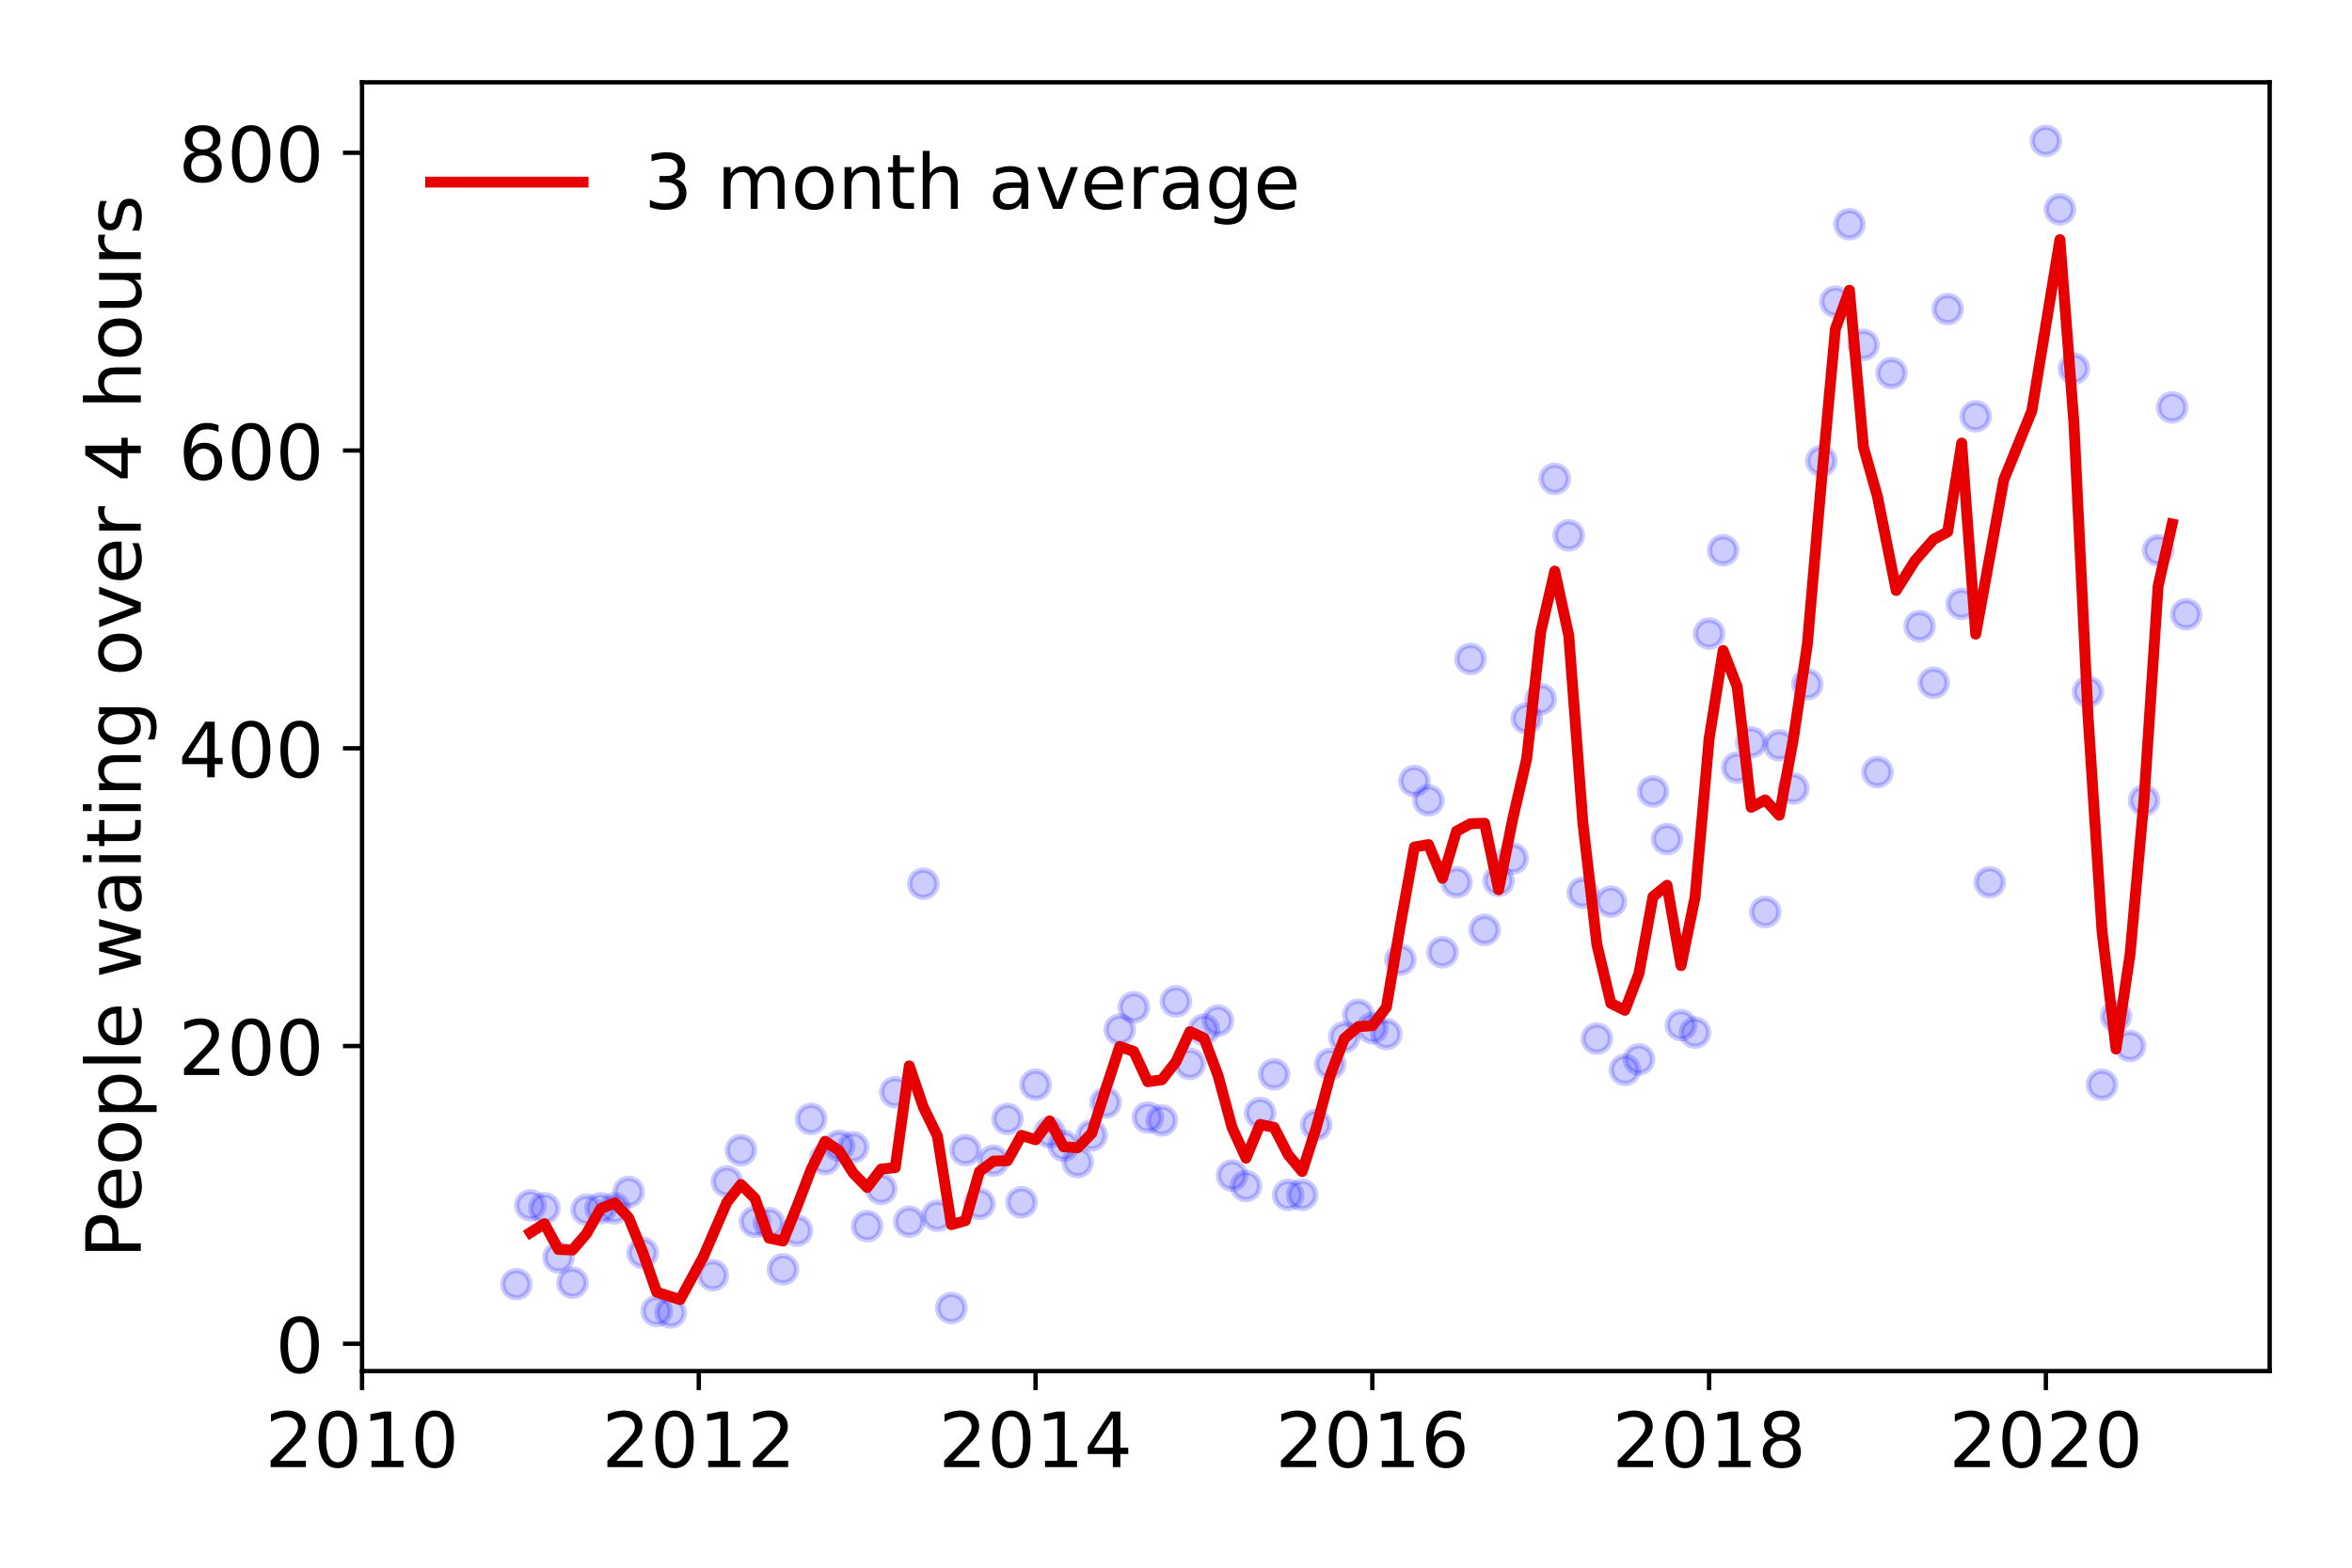 <?xml version="1.0" encoding="utf-8" standalone="no"?>
<!DOCTYPE svg PUBLIC "-//W3C//DTD SVG 1.1//EN"
  "http://www.w3.org/Graphics/SVG/1.1/DTD/svg11.dtd">
<!-- Created with matplotlib (https://matplotlib.org/) -->
<svg height="288pt" version="1.1" viewBox="0 0 432 288" width="432pt" xmlns="http://www.w3.org/2000/svg" xmlns:xlink="http://www.w3.org/1999/xlink">
 <defs>
  <style type="text/css">
*{stroke-linecap:butt;stroke-linejoin:round;}
  </style>
 </defs>
 <g id="figure_1">
  <g id="patch_1">
   <path d="M 0 288 
L 432 288 
L 432 0 
L 0 0 
z
" style="fill:#ffffff;"/>
  </g>
  <g id="axes_1">
   <g id="patch_2">
    <path d="M 66.495 251.88 
L 416.88 251.88 
L 416.88 15.12 
L 66.495 15.12 
z
" style="fill:#ffffff;"/>
   </g>
   <g id="matplotlib.axis_1">
    <g id="xtick_1">
     <g id="line2d_1">
      <defs>
       <path d="M 0 0 
L 0 3.5 
" id="m49abc3f363" style="stroke:#000000;stroke-width:0.8;"/>
      </defs>
      <g>
       <use style="stroke:#000000;stroke-width:0.8;" x="66.495" xlink:href="#m49abc3f363" y="251.88"/>
      </g>
     </g>
     <g id="text_1">
      <!-- 2010 -->
      <defs>
       <path d="M 19.188 8.297 
L 53.609 8.297 
L 53.609 0 
L 7.328 0 
L 7.328 8.297 
Q 12.938 14.109 22.625 23.891 
Q 32.328 33.688 34.812 36.531 
Q 39.547 41.844 41.422 45.531 
Q 43.312 49.219 43.312 52.781 
Q 43.312 58.594 39.234 62.25 
Q 35.156 65.922 28.609 65.922 
Q 23.969 65.922 18.812 64.312 
Q 13.672 62.703 7.812 59.422 
L 7.812 69.391 
Q 13.766 71.781 18.938 73 
Q 24.125 74.219 28.422 74.219 
Q 39.75 74.219 46.484 68.547 
Q 53.219 62.891 53.219 53.422 
Q 53.219 48.922 51.531 44.891 
Q 49.859 40.875 45.406 35.406 
Q 44.188 33.984 37.641 27.219 
Q 31.109 20.453 19.188 8.297 
z
" id="DejaVuSans-50"/>
       <path d="M 31.781 66.406 
Q 24.172 66.406 20.328 58.906 
Q 16.5 51.422 16.5 36.375 
Q 16.5 21.391 20.328 13.891 
Q 24.172 6.391 31.781 6.391 
Q 39.453 6.391 43.281 13.891 
Q 47.125 21.391 47.125 36.375 
Q 47.125 51.422 43.281 58.906 
Q 39.453 66.406 31.781 66.406 
z
M 31.781 74.219 
Q 44.047 74.219 50.516 64.516 
Q 56.984 54.828 56.984 36.375 
Q 56.984 17.969 50.516 8.266 
Q 44.047 -1.422 31.781 -1.422 
Q 19.531 -1.422 13.062 8.266 
Q 6.594 17.969 6.594 36.375 
Q 6.594 54.828 13.062 64.516 
Q 19.531 74.219 31.781 74.219 
z
" id="DejaVuSans-48"/>
       <path d="M 12.406 8.297 
L 28.516 8.297 
L 28.516 63.922 
L 10.984 60.406 
L 10.984 69.391 
L 28.422 72.906 
L 38.281 72.906 
L 38.281 8.297 
L 54.391 8.297 
L 54.391 0 
L 12.406 0 
z
" id="DejaVuSans-49"/>
      </defs>
      <g transform="translate(48.68 269.518)scale(0.14 -0.14)">
       <use xlink:href="#DejaVuSans-50"/>
       <use x="63.623" xlink:href="#DejaVuSans-48"/>
       <use x="127.246" xlink:href="#DejaVuSans-49"/>
       <use x="190.869" xlink:href="#DejaVuSans-48"/>
      </g>
     </g>
    </g>
    <g id="xtick_2">
     <g id="line2d_2">
      <g>
       <use style="stroke:#000000;stroke-width:0.8;" x="128.35" xlink:href="#m49abc3f363" y="251.88"/>
      </g>
     </g>
     <g id="text_2">
      <!-- 2012 -->
      <g transform="translate(110.535 269.518)scale(0.14 -0.14)">
       <use xlink:href="#DejaVuSans-50"/>
       <use x="63.623" xlink:href="#DejaVuSans-48"/>
       <use x="127.246" xlink:href="#DejaVuSans-49"/>
       <use x="190.869" xlink:href="#DejaVuSans-50"/>
      </g>
     </g>
    </g>
    <g id="xtick_3">
     <g id="line2d_3">
      <g>
       <use style="stroke:#000000;stroke-width:0.8;" x="190.206" xlink:href="#m49abc3f363" y="251.88"/>
      </g>
     </g>
     <g id="text_3">
      <!-- 2014 -->
      <defs>
       <path d="M 37.797 64.312 
L 12.891 25.391 
L 37.797 25.391 
z
M 35.203 72.906 
L 47.609 72.906 
L 47.609 25.391 
L 58.016 25.391 
L 58.016 17.188 
L 47.609 17.188 
L 47.609 0 
L 37.797 0 
L 37.797 17.188 
L 4.891 17.188 
L 4.891 26.703 
z
" id="DejaVuSans-52"/>
      </defs>
      <g transform="translate(172.391 269.518)scale(0.14 -0.14)">
       <use xlink:href="#DejaVuSans-50"/>
       <use x="63.623" xlink:href="#DejaVuSans-48"/>
       <use x="127.246" xlink:href="#DejaVuSans-49"/>
       <use x="190.869" xlink:href="#DejaVuSans-52"/>
      </g>
     </g>
    </g>
    <g id="xtick_4">
     <g id="line2d_4">
      <g>
       <use style="stroke:#000000;stroke-width:0.8;" x="252.061" xlink:href="#m49abc3f363" y="251.88"/>
      </g>
     </g>
     <g id="text_4">
      <!-- 2016 -->
      <defs>
       <path d="M 33.016 40.375 
Q 26.375 40.375 22.484 35.828 
Q 18.609 31.297 18.609 23.391 
Q 18.609 15.531 22.484 10.953 
Q 26.375 6.391 33.016 6.391 
Q 39.656 6.391 43.531 10.953 
Q 47.406 15.531 47.406 23.391 
Q 47.406 31.297 43.531 35.828 
Q 39.656 40.375 33.016 40.375 
z
M 52.594 71.297 
L 52.594 62.312 
Q 48.875 64.062 45.094 64.984 
Q 41.312 65.922 37.594 65.922 
Q 27.828 65.922 22.672 59.328 
Q 17.531 52.734 16.797 39.406 
Q 19.672 43.656 24.016 45.922 
Q 28.375 48.188 33.594 48.188 
Q 44.578 48.188 50.953 41.516 
Q 57.328 34.859 57.328 23.391 
Q 57.328 12.156 50.688 5.359 
Q 44.047 -1.422 33.016 -1.422 
Q 20.359 -1.422 13.672 8.266 
Q 6.984 17.969 6.984 36.375 
Q 6.984 53.656 15.188 63.938 
Q 23.391 74.219 37.203 74.219 
Q 40.922 74.219 44.703 73.484 
Q 48.484 72.75 52.594 71.297 
z
" id="DejaVuSans-54"/>
      </defs>
      <g transform="translate(234.246 269.518)scale(0.14 -0.14)">
       <use xlink:href="#DejaVuSans-50"/>
       <use x="63.623" xlink:href="#DejaVuSans-48"/>
       <use x="127.246" xlink:href="#DejaVuSans-49"/>
       <use x="190.869" xlink:href="#DejaVuSans-54"/>
      </g>
     </g>
    </g>
    <g id="xtick_5">
     <g id="line2d_5">
      <g>
       <use style="stroke:#000000;stroke-width:0.8;" x="313.917" xlink:href="#m49abc3f363" y="251.88"/>
      </g>
     </g>
     <g id="text_5">
      <!-- 2018 -->
      <defs>
       <path d="M 31.781 34.625 
Q 24.75 34.625 20.719 30.859 
Q 16.703 27.094 16.703 20.516 
Q 16.703 13.922 20.719 10.156 
Q 24.75 6.391 31.781 6.391 
Q 38.812 6.391 42.859 10.172 
Q 46.922 13.969 46.922 20.516 
Q 46.922 27.094 42.891 30.859 
Q 38.875 34.625 31.781 34.625 
z
M 21.922 38.812 
Q 15.578 40.375 12.031 44.719 
Q 8.5 49.078 8.5 55.328 
Q 8.5 64.062 14.719 69.141 
Q 20.953 74.219 31.781 74.219 
Q 42.672 74.219 48.875 69.141 
Q 55.078 64.062 55.078 55.328 
Q 55.078 49.078 51.531 44.719 
Q 48 40.375 41.703 38.812 
Q 48.828 37.156 52.797 32.312 
Q 56.781 27.484 56.781 20.516 
Q 56.781 9.906 50.312 4.234 
Q 43.844 -1.422 31.781 -1.422 
Q 19.734 -1.422 13.25 4.234 
Q 6.781 9.906 6.781 20.516 
Q 6.781 27.484 10.781 32.312 
Q 14.797 37.156 21.922 38.812 
z
M 18.312 54.391 
Q 18.312 48.734 21.844 45.562 
Q 25.391 42.391 31.781 42.391 
Q 38.141 42.391 41.719 45.562 
Q 45.312 48.734 45.312 54.391 
Q 45.312 60.062 41.719 63.234 
Q 38.141 66.406 31.781 66.406 
Q 25.391 66.406 21.844 63.234 
Q 18.312 60.062 18.312 54.391 
z
" id="DejaVuSans-56"/>
      </defs>
      <g transform="translate(296.102 269.518)scale(0.14 -0.14)">
       <use xlink:href="#DejaVuSans-50"/>
       <use x="63.623" xlink:href="#DejaVuSans-48"/>
       <use x="127.246" xlink:href="#DejaVuSans-49"/>
       <use x="190.869" xlink:href="#DejaVuSans-56"/>
      </g>
     </g>
    </g>
    <g id="xtick_6">
     <g id="line2d_6">
      <g>
       <use style="stroke:#000000;stroke-width:0.8;" x="375.772" xlink:href="#m49abc3f363" y="251.88"/>
      </g>
     </g>
     <g id="text_6">
      <!-- 2020 -->
      <g transform="translate(357.957 269.518)scale(0.14 -0.14)">
       <use xlink:href="#DejaVuSans-50"/>
       <use x="63.623" xlink:href="#DejaVuSans-48"/>
       <use x="127.246" xlink:href="#DejaVuSans-50"/>
       <use x="190.869" xlink:href="#DejaVuSans-48"/>
      </g>
     </g>
    </g>
   </g>
   <g id="matplotlib.axis_2">
    <g id="ytick_1">
     <g id="line2d_7">
      <defs>
       <path d="M 0 0 
L -3.5 0 
" id="m09306bdee6" style="stroke:#000000;stroke-width:0.8;"/>
      </defs>
      <g>
       <use style="stroke:#000000;stroke-width:0.8;" x="66.495" xlink:href="#m09306bdee6" y="246.861"/>
      </g>
     </g>
     <g id="text_7">
      <!-- 0 -->
      <g transform="translate(50.587 252.18)scale(0.14 -0.14)">
       <use xlink:href="#DejaVuSans-48"/>
      </g>
     </g>
    </g>
    <g id="ytick_2">
     <g id="line2d_8">
      <g>
       <use style="stroke:#000000;stroke-width:0.8;" x="66.495" xlink:href="#m09306bdee6" y="192.164"/>
      </g>
     </g>
     <g id="text_8">
      <!-- 200 -->
      <g transform="translate(32.773 197.482)scale(0.14 -0.14)">
       <use xlink:href="#DejaVuSans-50"/>
       <use x="63.623" xlink:href="#DejaVuSans-48"/>
       <use x="127.246" xlink:href="#DejaVuSans-48"/>
      </g>
     </g>
    </g>
    <g id="ytick_3">
     <g id="line2d_9">
      <g>
       <use style="stroke:#000000;stroke-width:0.8;" x="66.495" xlink:href="#m09306bdee6" y="137.466"/>
      </g>
     </g>
     <g id="text_9">
      <!-- 400 -->
      <g transform="translate(32.773 142.785)scale(0.14 -0.14)">
       <use xlink:href="#DejaVuSans-52"/>
       <use x="63.623" xlink:href="#DejaVuSans-48"/>
       <use x="127.246" xlink:href="#DejaVuSans-48"/>
      </g>
     </g>
    </g>
    <g id="ytick_4">
     <g id="line2d_10">
      <g>
       <use style="stroke:#000000;stroke-width:0.8;" x="66.495" xlink:href="#m09306bdee6" y="82.768"/>
      </g>
     </g>
     <g id="text_10">
      <!-- 600 -->
      <g transform="translate(32.773 88.087)scale(0.14 -0.14)">
       <use xlink:href="#DejaVuSans-54"/>
       <use x="63.623" xlink:href="#DejaVuSans-48"/>
       <use x="127.246" xlink:href="#DejaVuSans-48"/>
      </g>
     </g>
    </g>
    <g id="ytick_5">
     <g id="line2d_11">
      <g>
       <use style="stroke:#000000;stroke-width:0.8;" x="66.495" xlink:href="#m09306bdee6" y="28.07"/>
      </g>
     </g>
     <g id="text_11">
      <!-- 800 -->
      <g transform="translate(32.773 33.389)scale(0.14 -0.14)">
       <use xlink:href="#DejaVuSans-56"/>
       <use x="63.623" xlink:href="#DejaVuSans-48"/>
       <use x="127.246" xlink:href="#DejaVuSans-48"/>
      </g>
     </g>
    </g>
    <g id="text_12">
     <!-- People waiting over 4 hours -->
     <defs>
      <path d="M 19.672 64.797 
L 19.672 37.406 
L 32.078 37.406 
Q 38.969 37.406 42.719 40.969 
Q 46.484 44.531 46.484 51.125 
Q 46.484 57.672 42.719 61.234 
Q 38.969 64.797 32.078 64.797 
z
M 9.812 72.906 
L 32.078 72.906 
Q 44.344 72.906 50.609 67.359 
Q 56.891 61.812 56.891 51.125 
Q 56.891 40.328 50.609 34.812 
Q 44.344 29.297 32.078 29.297 
L 19.672 29.297 
L 19.672 0 
L 9.812 0 
z
" id="DejaVuSans-80"/>
      <path d="M 56.203 29.594 
L 56.203 25.203 
L 14.891 25.203 
Q 15.484 15.922 20.484 11.062 
Q 25.484 6.203 34.422 6.203 
Q 39.594 6.203 44.453 7.469 
Q 49.312 8.734 54.109 11.281 
L 54.109 2.781 
Q 49.266 0.734 44.188 -0.344 
Q 39.109 -1.422 33.891 -1.422 
Q 20.797 -1.422 13.156 6.188 
Q 5.516 13.812 5.516 26.812 
Q 5.516 40.234 12.766 48.109 
Q 20.016 56 32.328 56 
Q 43.359 56 49.781 48.891 
Q 56.203 41.797 56.203 29.594 
z
M 47.219 32.234 
Q 47.125 39.594 43.094 43.984 
Q 39.062 48.391 32.422 48.391 
Q 24.906 48.391 20.391 44.141 
Q 15.875 39.891 15.188 32.172 
z
" id="DejaVuSans-101"/>
      <path d="M 30.609 48.391 
Q 23.391 48.391 19.188 42.75 
Q 14.984 37.109 14.984 27.297 
Q 14.984 17.484 19.156 11.844 
Q 23.344 6.203 30.609 6.203 
Q 37.797 6.203 41.984 11.859 
Q 46.188 17.531 46.188 27.297 
Q 46.188 37.016 41.984 42.703 
Q 37.797 48.391 30.609 48.391 
z
M 30.609 56 
Q 42.328 56 49.016 48.375 
Q 55.719 40.766 55.719 27.297 
Q 55.719 13.875 49.016 6.219 
Q 42.328 -1.422 30.609 -1.422 
Q 18.844 -1.422 12.172 6.219 
Q 5.516 13.875 5.516 27.297 
Q 5.516 40.766 12.172 48.375 
Q 18.844 56 30.609 56 
z
" id="DejaVuSans-111"/>
      <path d="M 18.109 8.203 
L 18.109 -20.797 
L 9.078 -20.797 
L 9.078 54.688 
L 18.109 54.688 
L 18.109 46.391 
Q 20.953 51.266 25.266 53.625 
Q 29.594 56 35.594 56 
Q 45.562 56 51.781 48.094 
Q 58.016 40.188 58.016 27.297 
Q 58.016 14.406 51.781 6.484 
Q 45.562 -1.422 35.594 -1.422 
Q 29.594 -1.422 25.266 0.953 
Q 20.953 3.328 18.109 8.203 
z
M 48.688 27.297 
Q 48.688 37.203 44.609 42.844 
Q 40.531 48.484 33.406 48.484 
Q 26.266 48.484 22.188 42.844 
Q 18.109 37.203 18.109 27.297 
Q 18.109 17.391 22.188 11.75 
Q 26.266 6.109 33.406 6.109 
Q 40.531 6.109 44.609 11.75 
Q 48.688 17.391 48.688 27.297 
z
" id="DejaVuSans-112"/>
      <path d="M 9.422 75.984 
L 18.406 75.984 
L 18.406 0 
L 9.422 0 
z
" id="DejaVuSans-108"/>
      <path id="DejaVuSans-32"/>
      <path d="M 4.203 54.688 
L 13.188 54.688 
L 24.422 12.016 
L 35.594 54.688 
L 46.188 54.688 
L 57.422 12.016 
L 68.609 54.688 
L 77.594 54.688 
L 63.281 0 
L 52.688 0 
L 40.922 44.828 
L 29.109 0 
L 18.5 0 
z
" id="DejaVuSans-119"/>
      <path d="M 34.281 27.484 
Q 23.391 27.484 19.188 25 
Q 14.984 22.516 14.984 16.5 
Q 14.984 11.719 18.141 8.906 
Q 21.297 6.109 26.703 6.109 
Q 34.188 6.109 38.703 11.406 
Q 43.219 16.703 43.219 25.484 
L 43.219 27.484 
z
M 52.203 31.203 
L 52.203 0 
L 43.219 0 
L 43.219 8.297 
Q 40.141 3.328 35.547 0.953 
Q 30.953 -1.422 24.312 -1.422 
Q 15.922 -1.422 10.953 3.297 
Q 6 8.016 6 15.922 
Q 6 25.141 12.172 29.828 
Q 18.359 34.516 30.609 34.516 
L 43.219 34.516 
L 43.219 35.406 
Q 43.219 41.609 39.141 45 
Q 35.062 48.391 27.688 48.391 
Q 23 48.391 18.547 47.266 
Q 14.109 46.141 10.016 43.891 
L 10.016 52.203 
Q 14.938 54.109 19.578 55.047 
Q 24.219 56 28.609 56 
Q 40.484 56 46.344 49.844 
Q 52.203 43.703 52.203 31.203 
z
" id="DejaVuSans-97"/>
      <path d="M 9.422 54.688 
L 18.406 54.688 
L 18.406 0 
L 9.422 0 
z
M 9.422 75.984 
L 18.406 75.984 
L 18.406 64.594 
L 9.422 64.594 
z
" id="DejaVuSans-105"/>
      <path d="M 18.312 70.219 
L 18.312 54.688 
L 36.812 54.688 
L 36.812 47.703 
L 18.312 47.703 
L 18.312 18.016 
Q 18.312 11.328 20.141 9.422 
Q 21.969 7.516 27.594 7.516 
L 36.812 7.516 
L 36.812 0 
L 27.594 0 
Q 17.188 0 13.234 3.875 
Q 9.281 7.766 9.281 18.016 
L 9.281 47.703 
L 2.688 47.703 
L 2.688 54.688 
L 9.281 54.688 
L 9.281 70.219 
z
" id="DejaVuSans-116"/>
      <path d="M 54.891 33.016 
L 54.891 0 
L 45.906 0 
L 45.906 32.719 
Q 45.906 40.484 42.875 44.328 
Q 39.844 48.188 33.797 48.188 
Q 26.516 48.188 22.312 43.547 
Q 18.109 38.922 18.109 30.906 
L 18.109 0 
L 9.078 0 
L 9.078 54.688 
L 18.109 54.688 
L 18.109 46.188 
Q 21.344 51.125 25.703 53.562 
Q 30.078 56 35.797 56 
Q 45.219 56 50.047 50.172 
Q 54.891 44.344 54.891 33.016 
z
" id="DejaVuSans-110"/>
      <path d="M 45.406 27.984 
Q 45.406 37.75 41.375 43.109 
Q 37.359 48.484 30.078 48.484 
Q 22.859 48.484 18.828 43.109 
Q 14.797 37.75 14.797 27.984 
Q 14.797 18.266 18.828 12.891 
Q 22.859 7.516 30.078 7.516 
Q 37.359 7.516 41.375 12.891 
Q 45.406 18.266 45.406 27.984 
z
M 54.391 6.781 
Q 54.391 -7.172 48.188 -13.984 
Q 42 -20.797 29.203 -20.797 
Q 24.469 -20.797 20.266 -20.094 
Q 16.062 -19.391 12.109 -17.922 
L 12.109 -9.188 
Q 16.062 -11.328 19.922 -12.344 
Q 23.781 -13.375 27.781 -13.375 
Q 36.625 -13.375 41.016 -8.766 
Q 45.406 -4.156 45.406 5.172 
L 45.406 9.625 
Q 42.625 4.781 38.281 2.391 
Q 33.938 0 27.875 0 
Q 17.828 0 11.672 7.656 
Q 5.516 15.328 5.516 27.984 
Q 5.516 40.672 11.672 48.328 
Q 17.828 56 27.875 56 
Q 33.938 56 38.281 53.609 
Q 42.625 51.219 45.406 46.391 
L 45.406 54.688 
L 54.391 54.688 
z
" id="DejaVuSans-103"/>
      <path d="M 2.984 54.688 
L 12.5 54.688 
L 29.594 8.797 
L 46.688 54.688 
L 56.203 54.688 
L 35.688 0 
L 23.484 0 
z
" id="DejaVuSans-118"/>
      <path d="M 41.109 46.297 
Q 39.594 47.172 37.812 47.578 
Q 36.031 48 33.891 48 
Q 26.266 48 22.188 43.047 
Q 18.109 38.094 18.109 28.812 
L 18.109 0 
L 9.078 0 
L 9.078 54.688 
L 18.109 54.688 
L 18.109 46.188 
Q 20.953 51.172 25.484 53.578 
Q 30.031 56 36.531 56 
Q 37.453 56 38.578 55.875 
Q 39.703 55.766 41.062 55.516 
z
" id="DejaVuSans-114"/>
      <path d="M 54.891 33.016 
L 54.891 0 
L 45.906 0 
L 45.906 32.719 
Q 45.906 40.484 42.875 44.328 
Q 39.844 48.188 33.797 48.188 
Q 26.516 48.188 22.312 43.547 
Q 18.109 38.922 18.109 30.906 
L 18.109 0 
L 9.078 0 
L 9.078 75.984 
L 18.109 75.984 
L 18.109 46.188 
Q 21.344 51.125 25.703 53.562 
Q 30.078 56 35.797 56 
Q 45.219 56 50.047 50.172 
Q 54.891 44.344 54.891 33.016 
z
" id="DejaVuSans-104"/>
      <path d="M 8.5 21.578 
L 8.5 54.688 
L 17.484 54.688 
L 17.484 21.922 
Q 17.484 14.156 20.5 10.266 
Q 23.531 6.391 29.594 6.391 
Q 36.859 6.391 41.078 11.031 
Q 45.312 15.672 45.312 23.688 
L 45.312 54.688 
L 54.297 54.688 
L 54.297 0 
L 45.312 0 
L 45.312 8.406 
Q 42.047 3.422 37.719 1 
Q 33.406 -1.422 27.688 -1.422 
Q 18.266 -1.422 13.375 4.438 
Q 8.5 10.297 8.5 21.578 
z
M 31.109 56 
z
" id="DejaVuSans-117"/>
      <path d="M 44.281 53.078 
L 44.281 44.578 
Q 40.484 46.531 36.375 47.5 
Q 32.281 48.484 27.875 48.484 
Q 21.188 48.484 17.844 46.438 
Q 14.5 44.391 14.5 40.281 
Q 14.5 37.156 16.891 35.375 
Q 19.281 33.594 26.516 31.984 
L 29.594 31.297 
Q 39.156 29.25 43.188 25.516 
Q 47.219 21.781 47.219 15.094 
Q 47.219 7.469 41.188 3.016 
Q 35.156 -1.422 24.609 -1.422 
Q 20.219 -1.422 15.453 -0.562 
Q 10.688 0.297 5.422 2 
L 5.422 11.281 
Q 10.406 8.688 15.234 7.391 
Q 20.062 6.109 24.812 6.109 
Q 31.156 6.109 34.562 8.281 
Q 37.984 10.453 37.984 14.406 
Q 37.984 18.062 35.516 20.016 
Q 33.062 21.969 24.703 23.781 
L 21.578 24.516 
Q 13.234 26.266 9.516 29.906 
Q 5.812 33.547 5.812 39.891 
Q 5.812 47.609 11.281 51.797 
Q 16.75 56 26.812 56 
Q 31.781 56 36.172 55.266 
Q 40.578 54.547 44.281 53.078 
z
" id="DejaVuSans-115"/>
     </defs>
     <g transform="translate(25.861 231.175)rotate(-90)scale(0.14 -0.14)">
      <use xlink:href="#DejaVuSans-80"/>
      <use x="60.256" xlink:href="#DejaVuSans-101"/>
      <use x="121.779" xlink:href="#DejaVuSans-111"/>
      <use x="182.961" xlink:href="#DejaVuSans-112"/>
      <use x="246.438" xlink:href="#DejaVuSans-108"/>
      <use x="274.221" xlink:href="#DejaVuSans-101"/>
      <use x="335.744" xlink:href="#DejaVuSans-32"/>
      <use x="367.531" xlink:href="#DejaVuSans-119"/>
      <use x="449.318" xlink:href="#DejaVuSans-97"/>
      <use x="510.598" xlink:href="#DejaVuSans-105"/>
      <use x="538.381" xlink:href="#DejaVuSans-116"/>
      <use x="577.59" xlink:href="#DejaVuSans-105"/>
      <use x="605.373" xlink:href="#DejaVuSans-110"/>
      <use x="668.752" xlink:href="#DejaVuSans-103"/>
      <use x="732.229" xlink:href="#DejaVuSans-32"/>
      <use x="764.016" xlink:href="#DejaVuSans-111"/>
      <use x="825.197" xlink:href="#DejaVuSans-118"/>
      <use x="884.377" xlink:href="#DejaVuSans-101"/>
      <use x="945.9" xlink:href="#DejaVuSans-114"/>
      <use x="987.014" xlink:href="#DejaVuSans-32"/>
      <use x="1018.801" xlink:href="#DejaVuSans-52"/>
      <use x="1082.424" xlink:href="#DejaVuSans-32"/>
      <use x="1114.211" xlink:href="#DejaVuSans-104"/>
      <use x="1177.59" xlink:href="#DejaVuSans-111"/>
      <use x="1238.771" xlink:href="#DejaVuSans-117"/>
      <use x="1302.15" xlink:href="#DejaVuSans-114"/>
      <use x="1343.264" xlink:href="#DejaVuSans-115"/>
     </g>
    </g>
   </g>
   <g id="line2d_12">
    <defs>
     <path d="M 0 2.5 
C 0.663 2.5 1.299 2.237 1.768 1.768 
C 2.237 1.299 2.5 0.663 2.5 0 
C 2.5 -0.663 2.237 -1.299 1.768 -1.768 
C 1.299 -2.237 0.663 -2.5 0 -2.5 
C -0.663 -2.5 -1.299 -2.237 -1.768 -1.768 
C -2.237 -1.299 -2.5 -0.663 -2.5 0 
C -2.5 0.663 -2.237 1.299 -1.768 1.768 
C -1.299 2.237 -0.663 2.5 0 2.5 
z
" id="mef6761d110" style="stroke:#0000ff;stroke-opacity:0.2;"/>
    </defs>
    <g clip-path="url(#p198eca0b78)">
     <use style="fill:#0000ff;fill-opacity:0.2;stroke:#0000ff;stroke-opacity:0.2;" x="401.545" xlink:href="#mef6761d110" y="112.852"/>
     <use style="fill:#0000ff;fill-opacity:0.2;stroke:#0000ff;stroke-opacity:0.2;" x="398.968" xlink:href="#mef6761d110" y="74.836"/>
     <use style="fill:#0000ff;fill-opacity:0.2;stroke:#0000ff;stroke-opacity:0.2;" x="396.39" xlink:href="#mef6761d110" y="101.091"/>
     <use style="fill:#0000ff;fill-opacity:0.2;stroke:#0000ff;stroke-opacity:0.2;" x="393.813" xlink:href="#mef6761d110" y="147.038"/>
     <use style="fill:#0000ff;fill-opacity:0.2;stroke:#0000ff;stroke-opacity:0.2;" x="391.236" xlink:href="#mef6761d110" y="192.164"/>
     <use style="fill:#0000ff;fill-opacity:0.2;stroke:#0000ff;stroke-opacity:0.2;" x="388.658" xlink:href="#mef6761d110" y="186.694"/>
     <use style="fill:#0000ff;fill-opacity:0.2;stroke:#0000ff;stroke-opacity:0.2;" x="386.081" xlink:href="#mef6761d110" y="199.274"/>
     <use style="fill:#0000ff;fill-opacity:0.2;stroke:#0000ff;stroke-opacity:0.2;" x="383.504" xlink:href="#mef6761d110" y="127.073"/>
     <use style="fill:#0000ff;fill-opacity:0.2;stroke:#0000ff;stroke-opacity:0.2;" x="380.927" xlink:href="#mef6761d110" y="67.726"/>
     <use style="fill:#0000ff;fill-opacity:0.2;stroke:#0000ff;stroke-opacity:0.2;" x="378.349" xlink:href="#mef6761d110" y="38.462"/>
     <use style="fill:#0000ff;fill-opacity:0.2;stroke:#0000ff;stroke-opacity:0.2;" x="375.772" xlink:href="#mef6761d110" y="25.882"/>
     <use style="fill:#0000ff;fill-opacity:0.2;stroke:#0000ff;stroke-opacity:0.2;" x="365.463" xlink:href="#mef6761d110" y="162.08"/>
     <use style="fill:#0000ff;fill-opacity:0.2;stroke:#0000ff;stroke-opacity:0.2;" x="362.885" xlink:href="#mef6761d110" y="76.477"/>
     <use style="fill:#0000ff;fill-opacity:0.2;stroke:#0000ff;stroke-opacity:0.2;" x="360.308" xlink:href="#mef6761d110" y="110.937"/>
     <use style="fill:#0000ff;fill-opacity:0.2;stroke:#0000ff;stroke-opacity:0.2;" x="357.731" xlink:href="#mef6761d110" y="56.786"/>
     <use style="fill:#0000ff;fill-opacity:0.2;stroke:#0000ff;stroke-opacity:0.2;" x="355.153" xlink:href="#mef6761d110" y="125.432"/>
     <use style="fill:#0000ff;fill-opacity:0.2;stroke:#0000ff;stroke-opacity:0.2;" x="352.576" xlink:href="#mef6761d110" y="115.039"/>
     <use style="fill:#0000ff;fill-opacity:0.2;stroke:#0000ff;stroke-opacity:0.2;" x="347.422" xlink:href="#mef6761d110" y="68.546"/>
     <use style="fill:#0000ff;fill-opacity:0.2;stroke:#0000ff;stroke-opacity:0.2;" x="344.844" xlink:href="#mef6761d110" y="141.841"/>
     <use style="fill:#0000ff;fill-opacity:0.2;stroke:#0000ff;stroke-opacity:0.2;" x="342.267" xlink:href="#mef6761d110" y="63.35"/>
     <use style="fill:#0000ff;fill-opacity:0.2;stroke:#0000ff;stroke-opacity:0.2;" x="339.69" xlink:href="#mef6761d110" y="41.197"/>
     <use style="fill:#0000ff;fill-opacity:0.2;stroke:#0000ff;stroke-opacity:0.2;" x="337.112" xlink:href="#mef6761d110" y="55.419"/>
     <use style="fill:#0000ff;fill-opacity:0.2;stroke:#0000ff;stroke-opacity:0.2;" x="334.535" xlink:href="#mef6761d110" y="84.682"/>
     <use style="fill:#0000ff;fill-opacity:0.2;stroke:#0000ff;stroke-opacity:0.2;" x="331.958" xlink:href="#mef6761d110" y="125.706"/>
     <use style="fill:#0000ff;fill-opacity:0.2;stroke:#0000ff;stroke-opacity:0.2;" x="329.38" xlink:href="#mef6761d110" y="144.85"/>
     <use style="fill:#0000ff;fill-opacity:0.2;stroke:#0000ff;stroke-opacity:0.2;" x="326.803" xlink:href="#mef6761d110" y="136.919"/>
     <use style="fill:#0000ff;fill-opacity:0.2;stroke:#0000ff;stroke-opacity:0.2;" x="324.226" xlink:href="#mef6761d110" y="167.549"/>
     <use style="fill:#0000ff;fill-opacity:0.2;stroke:#0000ff;stroke-opacity:0.2;" x="321.648" xlink:href="#mef6761d110" y="136.372"/>
     <use style="fill:#0000ff;fill-opacity:0.2;stroke:#0000ff;stroke-opacity:0.2;" x="319.071" xlink:href="#mef6761d110" y="141.021"/>
     <use style="fill:#0000ff;fill-opacity:0.2;stroke:#0000ff;stroke-opacity:0.2;" x="316.494" xlink:href="#mef6761d110" y="101.091"/>
     <use style="fill:#0000ff;fill-opacity:0.2;stroke:#0000ff;stroke-opacity:0.2;" x="313.917" xlink:href="#mef6761d110" y="116.407"/>
     <use style="fill:#0000ff;fill-opacity:0.2;stroke:#0000ff;stroke-opacity:0.2;" x="311.339" xlink:href="#mef6761d110" y="189.702"/>
     <use style="fill:#0000ff;fill-opacity:0.2;stroke:#0000ff;stroke-opacity:0.2;" x="308.762" xlink:href="#mef6761d110" y="188.335"/>
     <use style="fill:#0000ff;fill-opacity:0.2;stroke:#0000ff;stroke-opacity:0.2;" x="306.185" xlink:href="#mef6761d110" y="154.148"/>
     <use style="fill:#0000ff;fill-opacity:0.2;stroke:#0000ff;stroke-opacity:0.2;" x="303.607" xlink:href="#mef6761d110" y="145.397"/>
     <use style="fill:#0000ff;fill-opacity:0.2;stroke:#0000ff;stroke-opacity:0.2;" x="301.03" xlink:href="#mef6761d110" y="194.625"/>
     <use style="fill:#0000ff;fill-opacity:0.2;stroke:#0000ff;stroke-opacity:0.2;" x="298.453" xlink:href="#mef6761d110" y="196.539"/>
     <use style="fill:#0000ff;fill-opacity:0.2;stroke:#0000ff;stroke-opacity:0.2;" x="295.875" xlink:href="#mef6761d110" y="165.635"/>
     <use style="fill:#0000ff;fill-opacity:0.2;stroke:#0000ff;stroke-opacity:0.2;" x="293.298" xlink:href="#mef6761d110" y="190.796"/>
     <use style="fill:#0000ff;fill-opacity:0.2;stroke:#0000ff;stroke-opacity:0.2;" x="290.721" xlink:href="#mef6761d110" y="163.994"/>
     <use style="fill:#0000ff;fill-opacity:0.2;stroke:#0000ff;stroke-opacity:0.2;" x="288.143" xlink:href="#mef6761d110" y="98.357"/>
     <use style="fill:#0000ff;fill-opacity:0.2;stroke:#0000ff;stroke-opacity:0.2;" x="285.566" xlink:href="#mef6761d110" y="87.964"/>
     <use style="fill:#0000ff;fill-opacity:0.2;stroke:#0000ff;stroke-opacity:0.2;" x="282.989" xlink:href="#mef6761d110" y="128.44"/>
     <use style="fill:#0000ff;fill-opacity:0.2;stroke:#0000ff;stroke-opacity:0.2;" x="280.412" xlink:href="#mef6761d110" y="131.996"/>
     <use style="fill:#0000ff;fill-opacity:0.2;stroke:#0000ff;stroke-opacity:0.2;" x="277.834" xlink:href="#mef6761d110" y="157.704"/>
     <use style="fill:#0000ff;fill-opacity:0.2;stroke:#0000ff;stroke-opacity:0.2;" x="275.257" xlink:href="#mef6761d110" y="161.806"/>
     <use style="fill:#0000ff;fill-opacity:0.2;stroke:#0000ff;stroke-opacity:0.2;" x="272.68" xlink:href="#mef6761d110" y="170.831"/>
     <use style="fill:#0000ff;fill-opacity:0.2;stroke:#0000ff;stroke-opacity:0.2;" x="270.102" xlink:href="#mef6761d110" y="121.056"/>
     <use style="fill:#0000ff;fill-opacity:0.2;stroke:#0000ff;stroke-opacity:0.2;" x="267.525" xlink:href="#mef6761d110" y="162.08"/>
     <use style="fill:#0000ff;fill-opacity:0.2;stroke:#0000ff;stroke-opacity:0.2;" x="264.948" xlink:href="#mef6761d110" y="174.934"/>
     <use style="fill:#0000ff;fill-opacity:0.2;stroke:#0000ff;stroke-opacity:0.2;" x="262.37" xlink:href="#mef6761d110" y="147.038"/>
     <use style="fill:#0000ff;fill-opacity:0.2;stroke:#0000ff;stroke-opacity:0.2;" x="259.793" xlink:href="#mef6761d110" y="143.482"/>
     <use style="fill:#0000ff;fill-opacity:0.2;stroke:#0000ff;stroke-opacity:0.2;" x="257.216" xlink:href="#mef6761d110" y="176.301"/>
     <use style="fill:#0000ff;fill-opacity:0.2;stroke:#0000ff;stroke-opacity:0.2;" x="254.638" xlink:href="#mef6761d110" y="189.976"/>
     <use style="fill:#0000ff;fill-opacity:0.2;stroke:#0000ff;stroke-opacity:0.2;" x="252.061" xlink:href="#mef6761d110" y="188.882"/>
     <use style="fill:#0000ff;fill-opacity:0.2;stroke:#0000ff;stroke-opacity:0.2;" x="249.484" xlink:href="#mef6761d110" y="186.42"/>
     <use style="fill:#0000ff;fill-opacity:0.2;stroke:#0000ff;stroke-opacity:0.2;" x="246.907" xlink:href="#mef6761d110" y="190.523"/>
     <use style="fill:#0000ff;fill-opacity:0.2;stroke:#0000ff;stroke-opacity:0.2;" x="244.329" xlink:href="#mef6761d110" y="195.445"/>
     <use style="fill:#0000ff;fill-opacity:0.2;stroke:#0000ff;stroke-opacity:0.2;" x="241.752" xlink:href="#mef6761d110" y="206.658"/>
     <use style="fill:#0000ff;fill-opacity:0.2;stroke:#0000ff;stroke-opacity:0.2;" x="239.175" xlink:href="#mef6761d110" y="219.512"/>
     <use style="fill:#0000ff;fill-opacity:0.2;stroke:#0000ff;stroke-opacity:0.2;" x="236.597" xlink:href="#mef6761d110" y="219.512"/>
     <use style="fill:#0000ff;fill-opacity:0.2;stroke:#0000ff;stroke-opacity:0.2;" x="234.02" xlink:href="#mef6761d110" y="197.36"/>
     <use style="fill:#0000ff;fill-opacity:0.2;stroke:#0000ff;stroke-opacity:0.2;" x="231.443" xlink:href="#mef6761d110" y="204.471"/>
     <use style="fill:#0000ff;fill-opacity:0.2;stroke:#0000ff;stroke-opacity:0.2;" x="228.865" xlink:href="#mef6761d110" y="217.872"/>
     <use style="fill:#0000ff;fill-opacity:0.2;stroke:#0000ff;stroke-opacity:0.2;" x="226.288" xlink:href="#mef6761d110" y="215.957"/>
     <use style="fill:#0000ff;fill-opacity:0.2;stroke:#0000ff;stroke-opacity:0.2;" x="223.711" xlink:href="#mef6761d110" y="187.514"/>
     <use style="fill:#0000ff;fill-opacity:0.2;stroke:#0000ff;stroke-opacity:0.2;" x="221.133" xlink:href="#mef6761d110" y="189.155"/>
     <use style="fill:#0000ff;fill-opacity:0.2;stroke:#0000ff;stroke-opacity:0.2;" x="218.556" xlink:href="#mef6761d110" y="195.445"/>
     <use style="fill:#0000ff;fill-opacity:0.2;stroke:#0000ff;stroke-opacity:0.2;" x="215.979" xlink:href="#mef6761d110" y="183.959"/>
     <use style="fill:#0000ff;fill-opacity:0.2;stroke:#0000ff;stroke-opacity:0.2;" x="213.402" xlink:href="#mef6761d110" y="205.838"/>
     <use style="fill:#0000ff;fill-opacity:0.2;stroke:#0000ff;stroke-opacity:0.2;" x="210.824" xlink:href="#mef6761d110" y="205.291"/>
     <use style="fill:#0000ff;fill-opacity:0.2;stroke:#0000ff;stroke-opacity:0.2;" x="208.247" xlink:href="#mef6761d110" y="185.053"/>
     <use style="fill:#0000ff;fill-opacity:0.2;stroke:#0000ff;stroke-opacity:0.2;" x="205.67" xlink:href="#mef6761d110" y="189.155"/>
     <use style="fill:#0000ff;fill-opacity:0.2;stroke:#0000ff;stroke-opacity:0.2;" x="203.092" xlink:href="#mef6761d110" y="202.556"/>
     <use style="fill:#0000ff;fill-opacity:0.2;stroke:#0000ff;stroke-opacity:0.2;" x="200.515" xlink:href="#mef6761d110" y="208.573"/>
     <use style="fill:#0000ff;fill-opacity:0.2;stroke:#0000ff;stroke-opacity:0.2;" x="197.938" xlink:href="#mef6761d110" y="213.496"/>
     <use style="fill:#0000ff;fill-opacity:0.2;stroke:#0000ff;stroke-opacity:0.2;" x="195.36" xlink:href="#mef6761d110" y="210.487"/>
     <use style="fill:#0000ff;fill-opacity:0.2;stroke:#0000ff;stroke-opacity:0.2;" x="192.783" xlink:href="#mef6761d110" y="208.026"/>
     <use style="fill:#0000ff;fill-opacity:0.2;stroke:#0000ff;stroke-opacity:0.2;" x="190.206" xlink:href="#mef6761d110" y="199.274"/>
     <use style="fill:#0000ff;fill-opacity:0.2;stroke:#0000ff;stroke-opacity:0.2;" x="187.628" xlink:href="#mef6761d110" y="220.88"/>
     <use style="fill:#0000ff;fill-opacity:0.2;stroke:#0000ff;stroke-opacity:0.2;" x="185.051" xlink:href="#mef6761d110" y="205.565"/>
     <use style="fill:#0000ff;fill-opacity:0.2;stroke:#0000ff;stroke-opacity:0.2;" x="182.474" xlink:href="#mef6761d110" y="213.222"/>
     <use style="fill:#0000ff;fill-opacity:0.2;stroke:#0000ff;stroke-opacity:0.2;" x="179.897" xlink:href="#mef6761d110" y="221.153"/>
     <use style="fill:#0000ff;fill-opacity:0.2;stroke:#0000ff;stroke-opacity:0.2;" x="177.319" xlink:href="#mef6761d110" y="211.308"/>
     <use style="fill:#0000ff;fill-opacity:0.2;stroke:#0000ff;stroke-opacity:0.2;" x="174.742" xlink:href="#mef6761d110" y="240.298"/>
     <use style="fill:#0000ff;fill-opacity:0.2;stroke:#0000ff;stroke-opacity:0.2;" x="172.165" xlink:href="#mef6761d110" y="223.341"/>
     <use style="fill:#0000ff;fill-opacity:0.2;stroke:#0000ff;stroke-opacity:0.2;" x="169.587" xlink:href="#mef6761d110" y="162.353"/>
     <use style="fill:#0000ff;fill-opacity:0.2;stroke:#0000ff;stroke-opacity:0.2;" x="167.01" xlink:href="#mef6761d110" y="224.435"/>
     <use style="fill:#0000ff;fill-opacity:0.2;stroke:#0000ff;stroke-opacity:0.2;" x="164.433" xlink:href="#mef6761d110" y="200.642"/>
     <use style="fill:#0000ff;fill-opacity:0.2;stroke:#0000ff;stroke-opacity:0.2;" x="161.855" xlink:href="#mef6761d110" y="218.419"/>
     <use style="fill:#0000ff;fill-opacity:0.2;stroke:#0000ff;stroke-opacity:0.2;" x="159.278" xlink:href="#mef6761d110" y="225.256"/>
     <use style="fill:#0000ff;fill-opacity:0.2;stroke:#0000ff;stroke-opacity:0.2;" x="156.701" xlink:href="#mef6761d110" y="210.761"/>
     <use style="fill:#0000ff;fill-opacity:0.2;stroke:#0000ff;stroke-opacity:0.2;" x="154.123" xlink:href="#mef6761d110" y="210.487"/>
     <use style="fill:#0000ff;fill-opacity:0.2;stroke:#0000ff;stroke-opacity:0.2;" x="151.546" xlink:href="#mef6761d110" y="212.949"/>
     <use style="fill:#0000ff;fill-opacity:0.2;stroke:#0000ff;stroke-opacity:0.2;" x="148.969" xlink:href="#mef6761d110" y="205.565"/>
     <use style="fill:#0000ff;fill-opacity:0.2;stroke:#0000ff;stroke-opacity:0.2;" x="146.392" xlink:href="#mef6761d110" y="226.076"/>
     <use style="fill:#0000ff;fill-opacity:0.2;stroke:#0000ff;stroke-opacity:0.2;" x="143.814" xlink:href="#mef6761d110" y="233.187"/>
     <use style="fill:#0000ff;fill-opacity:0.2;stroke:#0000ff;stroke-opacity:0.2;" x="141.237" xlink:href="#mef6761d110" y="224.709"/>
     <use style="fill:#0000ff;fill-opacity:0.2;stroke:#0000ff;stroke-opacity:0.2;" x="138.66" xlink:href="#mef6761d110" y="224.435"/>
     <use style="fill:#0000ff;fill-opacity:0.2;stroke:#0000ff;stroke-opacity:0.2;" x="136.082" xlink:href="#mef6761d110" y="211.308"/>
     <use style="fill:#0000ff;fill-opacity:0.2;stroke:#0000ff;stroke-opacity:0.2;" x="133.505" xlink:href="#mef6761d110" y="217.051"/>
     <use style="fill:#0000ff;fill-opacity:0.2;stroke:#0000ff;stroke-opacity:0.2;" x="130.928" xlink:href="#mef6761d110" y="234.281"/>
     <use style="fill:#0000ff;fill-opacity:0.2;stroke:#0000ff;stroke-opacity:0.2;" x="123.196" xlink:href="#mef6761d110" y="241.118"/>
     <use style="fill:#0000ff;fill-opacity:0.2;stroke:#0000ff;stroke-opacity:0.2;" x="120.618" xlink:href="#mef6761d110" y="240.845"/>
     <use style="fill:#0000ff;fill-opacity:0.2;stroke:#0000ff;stroke-opacity:0.2;" x="118.041" xlink:href="#mef6761d110" y="230.179"/>
     <use style="fill:#0000ff;fill-opacity:0.2;stroke:#0000ff;stroke-opacity:0.2;" x="115.464" xlink:href="#mef6761d110" y="218.966"/>
     <use style="fill:#0000ff;fill-opacity:0.2;stroke:#0000ff;stroke-opacity:0.2;" x="112.887" xlink:href="#mef6761d110" y="221.974"/>
     <use style="fill:#0000ff;fill-opacity:0.2;stroke:#0000ff;stroke-opacity:0.2;" x="110.309" xlink:href="#mef6761d110" y="221.974"/>
     <use style="fill:#0000ff;fill-opacity:0.2;stroke:#0000ff;stroke-opacity:0.2;" x="107.732" xlink:href="#mef6761d110" y="222.247"/>
     <use style="fill:#0000ff;fill-opacity:0.2;stroke:#0000ff;stroke-opacity:0.2;" x="105.155" xlink:href="#mef6761d110" y="235.648"/>
     <use style="fill:#0000ff;fill-opacity:0.2;stroke:#0000ff;stroke-opacity:0.2;" x="102.577" xlink:href="#mef6761d110" y="230.999"/>
     <use style="fill:#0000ff;fill-opacity:0.2;stroke:#0000ff;stroke-opacity:0.2;" x="100" xlink:href="#mef6761d110" y="221.974"/>
     <use style="fill:#0000ff;fill-opacity:0.2;stroke:#0000ff;stroke-opacity:0.2;" x="97.423" xlink:href="#mef6761d110" y="221.427"/>
     <use style="fill:#0000ff;fill-opacity:0.2;stroke:#0000ff;stroke-opacity:0.2;" x="94.845" xlink:href="#mef6761d110" y="235.922"/>
    </g>
   </g>
   <g id="line2d_13">
    <path clip-path="url(#p198eca0b78)" d="M 398.968 96.26 
L 396.39 107.655 
L 393.813 146.764 
L 391.236 175.298 
L 388.658 192.711 
L 386.081 171.014 
L 383.504 131.358 
L 380.927 77.754 
L 378.349 44.023 
L 373.195 75.475 
L 368.04 88.146 
L 362.885 116.498 
L 360.308 81.4 
L 357.731 97.718 
L 355.153 99.086 
L 351.717 103.006 
L 348.281 108.476 
L 344.844 91.246 
L 342.267 82.13 
L 339.69 53.322 
L 337.112 60.433 
L 334.535 88.602 
L 331.958 118.412 
L 329.38 135.825 
L 326.803 149.773 
L 324.226 146.947 
L 321.648 148.314 
L 319.071 126.161 
L 316.494 119.506 
L 313.917 135.733 
L 311.339 164.815 
L 308.762 177.395 
L 306.185 162.627 
L 303.607 164.723 
L 301.03 178.854 
L 298.453 185.6 
L 295.875 184.323 
L 293.298 173.475 
L 290.721 151.049 
L 288.143 116.772 
L 285.566 104.92 
L 282.989 116.133 
L 280.412 139.38 
L 277.834 150.502 
L 275.257 163.447 
L 272.68 151.231 
L 270.102 151.322 
L 267.525 152.69 
L 264.948 161.35 
L 262.37 155.151 
L 259.793 155.607 
L 257.216 169.92 
L 254.638 185.053 
L 252.061 188.426 
L 249.484 188.608 
L 246.907 190.796 
L 244.329 197.542 
L 241.752 207.205 
L 239.175 215.228 
L 236.597 212.128 
L 234.02 207.114 
L 231.443 206.567 
L 228.865 212.766 
L 226.288 207.114 
L 223.711 197.542 
L 221.133 190.705 
L 218.556 189.52 
L 215.979 195.081 
L 213.402 198.363 
L 210.824 198.727 
L 208.247 193.166 
L 205.67 192.255 
L 203.092 200.095 
L 200.515 208.208 
L 197.938 210.852 
L 195.36 210.67 
L 192.783 205.929 
L 190.206 209.393 
L 187.628 208.573 
L 185.051 213.222 
L 182.474 213.313 
L 179.897 215.228 
L 177.319 224.253 
L 174.742 224.982 
L 172.165 208.664 
L 169.587 203.377 
L 167.01 195.81 
L 164.433 214.499 
L 161.855 214.772 
L 159.278 218.145 
L 156.701 215.501 
L 154.123 211.399 
L 151.546 209.667 
L 148.969 214.863 
L 146.392 221.609 
L 143.814 227.991 
L 141.237 227.444 
L 138.66 220.151 
L 136.082 217.598 
L 133.505 220.88 
L 129.209 230.817 
L 124.914 238.748 
L 120.618 237.38 
L 118.041 229.996 
L 115.464 223.706 
L 112.887 220.971 
L 110.309 222.065 
L 107.732 226.623 
L 105.155 229.632 
L 102.577 229.54 
L 100 224.8 
L 97.423 226.441 
" style="fill:none;stroke:#e60000;stroke-linecap:square;stroke-width:2;"/>
   </g>
   <g id="patch_3">
    <path d="M 66.495 251.88 
L 66.495 15.12 
" style="fill:none;stroke:#000000;stroke-linecap:square;stroke-linejoin:miter;stroke-width:0.8;"/>
   </g>
   <g id="patch_4">
    <path d="M 416.88 251.88 
L 416.88 15.12 
" style="fill:none;stroke:#000000;stroke-linecap:square;stroke-linejoin:miter;stroke-width:0.8;"/>
   </g>
   <g id="patch_5">
    <path d="M 66.495 251.88 
L 416.88 251.88 
" style="fill:none;stroke:#000000;stroke-linecap:square;stroke-linejoin:miter;stroke-width:0.8;"/>
   </g>
   <g id="patch_6">
    <path d="M 66.495 15.12 
L 416.88 15.12 
" style="fill:none;stroke:#000000;stroke-linecap:square;stroke-linejoin:miter;stroke-width:0.8;"/>
   </g>
   <g id="legend_1">
    <g id="line2d_14">
     <path d="M 79.095 33.458 
L 107.095 33.458 
" style="fill:none;stroke:#e60000;stroke-linecap:square;stroke-width:2;"/>
    </g>
    <g id="line2d_15"/>
    <g id="text_13">
     <!-- 3 month average -->
     <defs>
      <path d="M 40.578 39.312 
Q 47.656 37.797 51.625 33 
Q 55.609 28.219 55.609 21.188 
Q 55.609 10.406 48.188 4.484 
Q 40.766 -1.422 27.094 -1.422 
Q 22.516 -1.422 17.656 -0.516 
Q 12.797 0.391 7.625 2.203 
L 7.625 11.719 
Q 11.719 9.328 16.594 8.109 
Q 21.484 6.891 26.812 6.891 
Q 36.078 6.891 40.938 10.547 
Q 45.797 14.203 45.797 21.188 
Q 45.797 27.641 41.281 31.266 
Q 36.766 34.906 28.719 34.906 
L 20.219 34.906 
L 20.219 43.016 
L 29.109 43.016 
Q 36.375 43.016 40.234 45.922 
Q 44.094 48.828 44.094 54.297 
Q 44.094 59.906 40.109 62.906 
Q 36.141 65.922 28.719 65.922 
Q 24.656 65.922 20.016 65.031 
Q 15.375 64.156 9.812 62.312 
L 9.812 71.094 
Q 15.438 72.656 20.344 73.438 
Q 25.25 74.219 29.594 74.219 
Q 40.828 74.219 47.359 69.109 
Q 53.906 64.016 53.906 55.328 
Q 53.906 49.266 50.438 45.094 
Q 46.969 40.922 40.578 39.312 
z
" id="DejaVuSans-51"/>
      <path d="M 52 44.188 
Q 55.375 50.25 60.062 53.125 
Q 64.75 56 71.094 56 
Q 79.641 56 84.281 50.016 
Q 88.922 44.047 88.922 33.016 
L 88.922 0 
L 79.891 0 
L 79.891 32.719 
Q 79.891 40.578 77.094 44.375 
Q 74.312 48.188 68.609 48.188 
Q 61.625 48.188 57.562 43.547 
Q 53.516 38.922 53.516 30.906 
L 53.516 0 
L 44.484 0 
L 44.484 32.719 
Q 44.484 40.625 41.703 44.406 
Q 38.922 48.188 33.109 48.188 
Q 26.219 48.188 22.156 43.531 
Q 18.109 38.875 18.109 30.906 
L 18.109 0 
L 9.078 0 
L 9.078 54.688 
L 18.109 54.688 
L 18.109 46.188 
Q 21.188 51.219 25.484 53.609 
Q 29.781 56 35.688 56 
Q 41.656 56 45.828 52.969 
Q 50 49.953 52 44.188 
z
" id="DejaVuSans-109"/>
     </defs>
     <g transform="translate(118.295 38.358)scale(0.14 -0.14)">
      <use xlink:href="#DejaVuSans-51"/>
      <use x="63.623" xlink:href="#DejaVuSans-32"/>
      <use x="95.41" xlink:href="#DejaVuSans-109"/>
      <use x="192.822" xlink:href="#DejaVuSans-111"/>
      <use x="254.004" xlink:href="#DejaVuSans-110"/>
      <use x="317.383" xlink:href="#DejaVuSans-116"/>
      <use x="356.592" xlink:href="#DejaVuSans-104"/>
      <use x="419.971" xlink:href="#DejaVuSans-32"/>
      <use x="451.758" xlink:href="#DejaVuSans-97"/>
      <use x="513.037" xlink:href="#DejaVuSans-118"/>
      <use x="572.217" xlink:href="#DejaVuSans-101"/>
      <use x="633.74" xlink:href="#DejaVuSans-114"/>
      <use x="674.854" xlink:href="#DejaVuSans-97"/>
      <use x="736.133" xlink:href="#DejaVuSans-103"/>
      <use x="799.609" xlink:href="#DejaVuSans-101"/>
     </g>
    </g>
   </g>
  </g>
 </g>
 <defs>
  <clipPath id="p198eca0b78">
   <rect height="236.76" width="350.385" x="66.495" y="15.12"/>
  </clipPath>
 </defs>
</svg>
